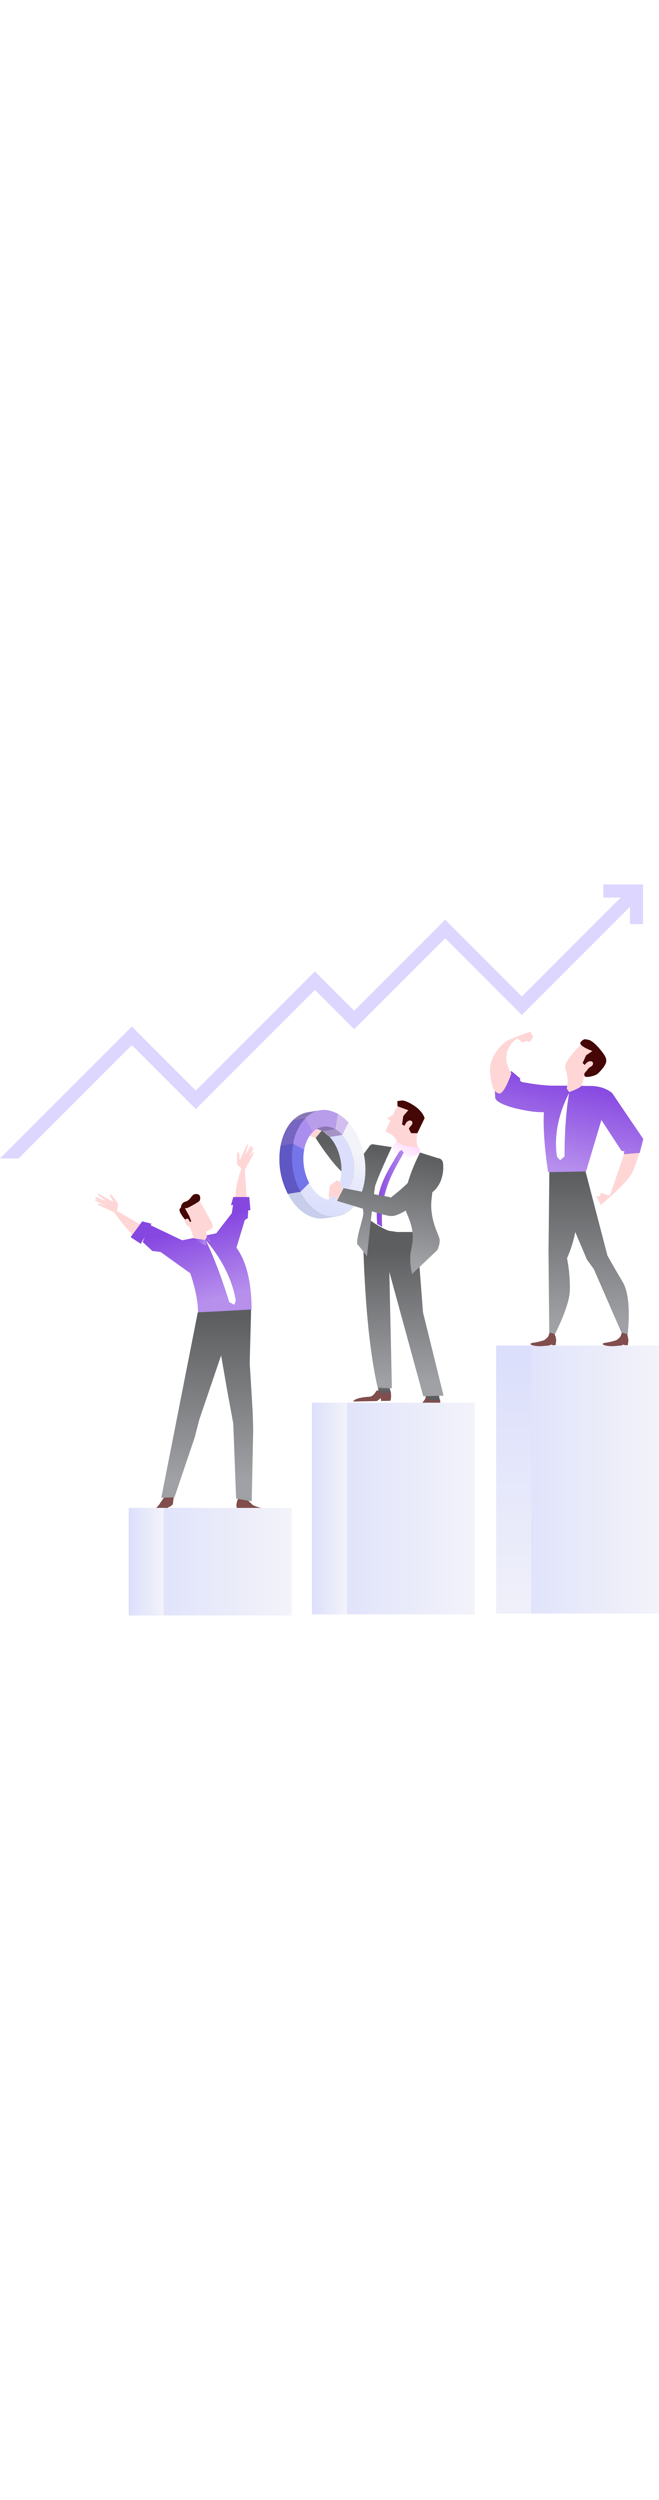 <?xml version="1.0" encoding="utf-8"?>
<!-- Generator: Adobe Illustrator 25.2.1, SVG Export Plug-In . SVG Version: 6.00 Build 0)  -->
<svg version="1.1" id="Layer_2" xmlns="http://www.w3.org/2000/svg" width="250" xmlns:xlink="http://www.w3.org/1999/xlink" x="0px" y="0px"
	 viewBox="0 0 854.95 947.76" style="enable-background:new 0 0 854.95 947.76;" xml:space="preserve">
<style type="text/css">
	.st0{filter:url(#Adobe_OpacityMaskFilter);}
	.st1{filter:url(#Adobe_OpacityMaskFilter_1_);}
	.st2{mask:url(#SVGID_1_);fill:url(#SVGID_2_);}
	.st3{fill:#DDD6FF;}
	.st4{fill:#814D4D;}
	.st5{fill:#FFD6D6;}
	.st6{fill:url(#SVGID_3_);}
	.st7{fill:url(#SVGID_4_);}
	.st8{fill:url(#SVGID_5_);}
	.st9{fill:url(#SVGID_6_);}
	.st10{fill:url(#SVGID_7_);}
	.st11{fill:#450606;}
	.st12{fill:#FFFFFF;}
	.st13{fill:url(#SVGID_8_);}
	.st14{fill:url(#SVGID_9_);}
	.st15{fill:url(#SVGID_10_);}
	.st16{fill:url(#SVGID_11_);}
	.st17{fill:url(#SVGID_12_);}
	.st18{fill:url(#SVGID_13_);}
	.st19{fill:url(#SVGID_14_);}
	.st20{fill:url(#SVGID_15_);}
	.st21{fill:url(#SVGID_16_);}
	.st22{fill:url(#SVGID_17_);}
	.st23{fill:url(#SVGID_18_);}
	.st24{fill:url(#SVGID_19_);}
	.st25{fill:url(#SVGID_20_);}
	.st26{fill:url(#SVGID_21_);}
	.st27{fill:url(#SVGID_22_);}
	.st28{fill:url(#SVGID_23_);}
	.st29{enable-background:new    ;}
	.st30{fill:#A9B0B2;}
	.st31{fill:#5C5F60;}
	.st32{clip-path:url(#SVGID_25_);enable-background:new    ;}
	.st33{fill:#717677;}
	.st34{clip-path:url(#SVGID_27_);enable-background:new    ;}
	.st35{clip-path:url(#SVGID_29_);enable-background:new    ;}
	.st36{fill:#757A7B;}
	.st37{clip-path:url(#SVGID_31_);enable-background:new    ;}
	.st38{fill:#5F6364;}
	.st39{clip-path:url(#SVGID_33_);enable-background:new    ;}
	.st40{fill:#602150;}
	.st41{fill:#DFBB60;}
	.st42{clip-path:url(#SVGID_35_);enable-background:new    ;}
	.st43{fill:#957D40;}
	.st44{fill:#DEBB5F;}
	.st45{clip-path:url(#SVGID_37_);enable-background:new    ;}
	.st46{fill:#687582;}
	.st47{clip-path:url(#SVGID_39_);enable-background:new    ;}
	.st48{fill:#7D6936;}
	.st49{clip-path:url(#SVGID_41_);}
	.st50{fill:#A593C6;}
	.st51{fill:#D2BFEF;}
	.st52{fill:#7E2B69;}
	.st53{clip-path:url(#SVGID_43_);}
	.st54{fill:#8776B2;}
	.st55{fill:#DCDFFB;}
	.st56{clip-path:url(#SVGID_45_);enable-background:new    ;}
	.st57{fill:#90793E;}
	.st58{fill:#8B753C;}
	.st59{fill:#86713A;}
	.st60{fill:url(#SVGID_46_);}
	.st61{fill:#873317;}
	.st62{clip-path:url(#SVGID_48_);enable-background:new    ;}
	.st63{fill:#9E792F;}
	.st64{clip-path:url(#SVGID_50_);enable-background:new    ;}
	.st65{fill:#8D9497;}
	.st66{clip-path:url(#SVGID_52_);enable-background:new    ;}
	.st67{fill:#853216;}
	.st68{fill:#5F57C4;}
	.st69{clip-path:url(#SVGID_54_);enable-background:new    ;}
	.st70{fill:#2D9A82;}
	.st71{clip-path:url(#SVGID_56_);enable-background:new    ;}
	.st72{fill:#2D3137;}
	.st73{clip-path:url(#SVGID_58_);enable-background:new    ;}
	.st74{fill:#92989C;}
	.st75{clip-path:url(#SVGID_60_);}
	.st76{fill:#7665C1;}
	.st77{fill:#AA8EEF;}
	.st78{fill:#B89DEA;}
	.st79{fill:#5345BA;}
	.st80{clip-path:url(#SVGID_62_);enable-background:new    ;}
	.st81{fill:#256381;}
	.st82{fill:#63657C;}
	.st83{fill:#C7CDEA;}
	.st84{clip-path:url(#SVGID_64_);enable-background:new    ;}
	.st85{clip-path:url(#SVGID_66_);enable-background:new    ;}
	.st86{clip-path:url(#SVGID_68_);enable-background:new    ;}
	.st87{clip-path:url(#SVGID_70_);enable-background:new    ;}
	.st88{fill:#25262E;}
	.st89{clip-path:url(#SVGID_72_);enable-background:new    ;}
	.st90{fill:#7575EA;}
	.st91{fill:url(#SVGID_73_);}
	.st92{fill:url(#SVGID_74_);}
	.st93{fill:url(#SVGID_75_);}
	.st94{fill:url(#SVGID_76_);}
	.st95{fill:url(#SVGID_77_);}
	.st96{fill:url(#SVGID_78_);}
	.st97{fill:url(#SVGID_79_);}
	.st98{fill:url(#SVGID_80_);}
	.st99{fill:url(#SVGID_81_);}
	.st100{fill:url(#SVGID_82_);}
	.st101{fill:url(#SVGID_83_);}
	.st102{fill:url(#SVGID_84_);}
	.st103{fill:url(#SVGID_85_);}
	.st104{fill:url(#SVGID_86_);}
	.st105{fill:url(#SVGID_87_);}
	.st106{fill:url(#SVGID_88_);}
	.st107{fill:url(#SVGID_89_);}
	.st108{fill:url(#SVGID_90_);}
	.st109{fill:url(#SVGID_91_);}
</style>
<g>
	<g>
		<defs>
			<filter id="Adobe_OpacityMaskFilter" filterUnits="userSpaceOnUse" x="0" y="5.99" width="828.28" height="349.26">
				<feFlood  style="flood-color:white;flood-opacity:1" result="back"/>
				<feBlend  in="SourceGraphic" in2="back" mode="normal"/>
			</filter>
		</defs>
		<mask maskUnits="userSpaceOnUse" x="0" y="5.99" width="828.28" height="349.26" id="SVGID_1_">
			<g class="st0">
				<defs>
					<filter id="Adobe_OpacityMaskFilter_1_" filterUnits="userSpaceOnUse" x="0" y="5.99" width="828.28" height="349.26">
						<feFlood  style="flood-color:white;flood-opacity:1" result="back"/>
						<feBlend  in="SourceGraphic" in2="back" mode="normal"/>
					</filter>
				</defs>
				<mask maskUnits="userSpaceOnUse" x="0" y="5.99" width="828.28" height="349.26" id="SVGID_1_">
				</mask>
				<linearGradient id="SVGID_2_" gradientUnits="userSpaceOnUse" x1="0" y1="180.619" x2="828.282" y2="180.619">
					<stop  offset="0" style="stop-color:#000000"/>
					<stop  offset="1" style="stop-color:#FFFFFF"/>
				</linearGradient>
				<polygon class="st2" points="816.26,5.99 677.02,145.23 577.52,45.73 459.52,163.73 408.52,112.73 254.02,267.23 171.02,184.23 
					0,355.25 24.04,355.25 171.02,208.27 254.02,291.27 408.52,136.77 459.52,187.77 577.52,69.77 677.02,169.27 828.28,18.01 				
					"/>
			</g>
		</mask>
		<polygon class="st3" points="816.26,5.99 677.02,145.23 577.52,45.73 459.52,163.73 408.52,112.73 254.02,267.23 171.02,184.23 
			0,355.25 24.04,355.25 171.02,208.27 254.02,291.27 408.52,136.77 459.52,187.77 577.52,69.77 677.02,169.27 828.28,18.01 		"/>
		<g>
			<polygon class="st3" points="834.27,51.5 817.27,51.5 817.27,17 782.77,17 782.77,0 834.27,0 			"/>
		</g>
	</g>
	<g>
		<g>
			<path class="st4" d="M225.31,784.2l0.02,10.69l-1.17,8.97l-3.36,2.68l-2.61,1.04l-0.64,1.55l-8.73,6.95
				c-2.4,1.31-5.89,2.18-10.24,1.52c-1.48-0.22,0.2-4.37,0.65-5.01c2.61-3.71,6.76-7.85,6.76-7.85l6.45-9.52l7.2-11.85L225.31,784.2
				z"/>
			<path class="st4" d="M309.45,795.21l-1.95,4.45l-0.83,4.9l0.83,7.61l4.17,0.26l3.06-0.93l2.16,1.25c0,0,11.87,1.31,16.27,1.09
				c7.29-0.38,11.21-1.47,12.52-2.99c0.73-0.85-2.79-2.11-3.92-2.18c-6.54-0.44-13.68-4-13.68-4l-5.84-5.56l-1.39-4.17
				L309.45,795.21z"/>
			<path class="st5" d="M320.53,411.66l-3.74-53.42c0,0-15.16,37.29-10.47,53.74C311.01,428.44,320.53,411.66,320.53,411.66z"/>
			<linearGradient id="SVGID_3_" gradientUnits="userSpaceOnUse" x1="298.677" y1="428.498" x2="325.807" y2="524.759">
				<stop  offset="0" style="stop-color:#8647E1"/>
				<stop  offset="1" style="stop-color:#B78FED"/>
			</linearGradient>
			<polygon class="st6" points="275.83,458.38 300.7,426.29 302.35,415.49 299.64,415.79 302.65,405.26 323.39,405.26 324.9,422.1 
				322.01,422.7 321.52,432.57 317.64,435.05 303.11,483.07 			"/>
			<linearGradient id="SVGID_4_" gradientUnits="userSpaceOnUse" x1="262.381" y1="438.728" x2="289.512" y2="534.989">
				<stop  offset="0" style="stop-color:#8647E1"/>
				<stop  offset="1" style="stop-color:#B78FED"/>
			</linearGradient>
			<path class="st7" d="M228.63,462.93l52.67-10.76c0,0,45.1,7.22,45.1,99.22c0,0.43-69.34,21.79-69.46,4.39
				C256.64,512.3,228.63,462.93,228.63,462.93z"/>
			<path class="st5" d="M186.31,443.34l-43.38-25.16c0,0,23.58,33.97,34.29,39.81C187.93,463.83,186.31,443.34,186.31,443.34z"/>
			<linearGradient id="SVGID_5_" gradientUnits="userSpaceOnUse" x1="204.792" y1="454.959" x2="231.923" y2="551.22">
				<stop  offset="0" style="stop-color:#8647E1"/>
				<stop  offset="1" style="stop-color:#B78FED"/>
			</linearGradient>
			<polygon class="st8" points="243.57,464.83 195.4,441.82 196.51,439.84 184.49,436.83 169.45,457.28 182.68,466 184.47,462.47 
				187.93,457.27 185.09,463.59 197.63,475.23 208.28,476.5 247.86,504.82 			"/>
			<g>
				<linearGradient id="SVGID_6_" gradientUnits="userSpaceOnUse" x1="251.197" y1="560.495" x2="251.197" y2="771.342">
					<stop  offset="0" style="stop-color:#5C5E60"/>
					<stop  offset="1" style="stop-color:#9FA1A4"/>
				</linearGradient>
				<polygon class="st9" points="256.59,554.74 209.24,795.19 226.31,794.65 252.55,717.12 258.53,693.92 289.76,602.19 293.15,553 
									"/>
				<linearGradient id="SVGID_7_" gradientUnits="userSpaceOnUse" x1="306.293" y1="560.495" x2="306.293" y2="771.342">
					<stop  offset="0" style="stop-color:#5C5E60"/>
					<stop  offset="1" style="stop-color:#9FA1A4"/>
				</linearGradient>
				<polygon class="st10" points="306.31,796.26 302.63,699.02 294.53,655.03 284.09,594.59 288.28,553.16 325.8,551.09 
					323.96,620.47 327.76,682.89 328.5,706.47 326.55,799.75 				"/>
			</g>
			<g>
				<path class="st5" d="M151.29,423.78c0,0,2.79-8.66,1.35-10.82c-1.44-2.16-7.25-9.72-7.25-9.72l-1.67-1.79
					c0,0-3.01,0.71,0.95,5.75c3.96,5.05,0.67,3.63,0.67,3.63L140,407.6l-6.86-3.44l-2.85-1.91c0,0-1.53-1.2-2.14-1.18
					c-1.77,0.06-1.06,1.37-1.06,1.37l10.43,8.35l-11.74-5.12c0,0-1.61-0.41-2.12,0.3c-0.47,0.66,0,0.91,0,0.91l11.9,8.88l-6.35-1.97
					c0,0-1.59-0.36-2.12,0.3c-0.58,0.72-0.76,0.91-0.76,0.91l23.43,10.92L151.29,423.78z"/>
				<path class="st5" d="M135.86,412.53l-8.47-3.13c0,0-1.82-0.91-2.93-0.8c-1.27,0.11-1.21,1.21-1.21,1.21l12.31,5.95
					L135.86,412.53z"/>
			</g>
			<g>
				<path class="st5" d="M314.99,369.67c0,0-7.4-5.29-7.53-7.88c-0.13-2.6,0.01-12.13,0.01-12.13l0.27-2.43c0,0,2.85-1.22,2.67,5.18
					c-0.17,6.41,1.63,3.31,1.63,3.31l2.37-5.77l3.46-6.86l1.14-3.23c0,0,0.51-1.88,1.02-2.22c1.46-1,1.67,0.47,1.67,0.47
					l-3.39,12.92l6.37-11.11c0,0,1.05-1.29,1.88-1.02c0.78,0.25,0.54,0.73,0.54,0.73l-4.26,14.22l3.93-5.37c0,0,1.06-1.24,1.88-1.02
					c0.89,0.24,1.15,0.28,1.15,0.28l-12.3,22.74L314.99,369.67z"/>
				<path class="st5" d="M320.67,351.43l4.94-7.57c0,0,0.92-1.81,1.87-2.39c1.09-0.66,1.69,0.25,1.69,0.25l-6.33,12.12
					L320.67,351.43z"/>
			</g>
			<g>
				<path class="st5" d="M265.05,439.66c2.82,11.77,3.73,17.84,3.51,18.67c-1.49,5.73-17.23,4.3-17.39,1.01
					c-0.16-3.29-5.62-16.72-6.87-18.56C243.05,438.96,263.38,432.68,265.05,439.66z"/>
				<path class="st5" d="M254.97,436.7c-3.91,0.71-7.58,1.85-9.44,2.82c1.86,3.31,3.77,6.55,5.23,8.61
					c4.08,5.73,10.35,5.99,14.51,6.61c0.9,0.13,1.93,0.06,3.02-0.13c-0.28-2.1-1.21-6.48-3.25-14.95
					C264.29,436.49,259.67,436.06,254.97,436.7z"/>
				<path class="st5" d="M257.65,407.91l16.01,28.37c0,0,3.79,6.73,1.77,9.14c-2.02,2.41-9.18,5.82-13.33,5.2
					c-4.15-0.62-10.43-0.88-14.51-6.61c-4.07-5.73-11.67-20.68-11.67-20.68s-0.63-5.98,9.98-8.16
					C256.51,412.99,257.65,407.91,257.65,407.91z"/>
				<path class="st11" d="M252.8,401.56c1.43-0.36,4.06-0.56,5.75,1.27c1.74,1.9,1.56,6.28-0.08,7.81
					c-1.63,1.52-13.77,8.48-15.56,8.78c-1.78,0.3-4.95,1.3-7.55-0.29c-1.69-1.03,1.09-6.87,4.26-7.61
					C247.7,409.66,247.48,402.88,252.8,401.56z"/>
				<path class="st11" d="M238.56,417.51l6.92,12.26l2.7,7.03l-1.44,0.82l-2.64,1.49c0,0-13.82-14.39-10.82-18.62
					C236.28,416.27,237.78,416.69,238.56,417.51z"/>
				<path class="st5" d="M247.26,438.92c0.6,1.06,0.22,2.41-0.84,3.01l-1.12,0.64c-1.06,0.6-2.41,0.22-3.01-0.84l-2.53-4.49
					c-0.6-1.06-0.22-2.41,0.84-3.01l1.12-0.63c1.06-0.6,2.41-0.22,3.01,0.84L247.26,438.92z"/>
			</g>
			<path class="st12" d="M266.81,461.13c0,0,30.89,32.56,38.82,76.79c0.62,3.49-2.01,6.94-2.01,6.94l-6.15-3.35
				C297.47,541.52,282.81,493.24,266.81,461.13z"/>
			<linearGradient id="SVGID_8_" gradientUnits="userSpaceOnUse" x1="250.634" y1="463.597" x2="267.612" y2="463.597">
				<stop  offset="0" style="stop-color:#8647E1"/>
				<stop  offset="1" style="stop-color:#B78FED"/>
			</linearGradient>
			<polygon class="st13" points="266.39,460.9 267.61,468.41 250.63,460.81 251.06,458.78 			"/>
			<linearGradient id="SVGID_9_" gradientUnits="userSpaceOnUse" x1="266.514" y1="459.903" x2="273.459" y2="459.903">
				<stop  offset="0" style="stop-color:#8647E1"/>
				<stop  offset="1" style="stop-color:#B78FED"/>
			</linearGradient>
			<polygon class="st14" points="268.67,456.08 273.46,463.73 266.51,460.72 			"/>
		</g>
		<g>
			<linearGradient id="SVGID_10_" gradientUnits="userSpaceOnUse" x1="496.981" y1="656.772" x2="497.503" y2="639.816">
				<stop  offset="0" style="stop-color:#5C5E60"/>
				<stop  offset="1" style="stop-color:#9FA1A4"/>
			</linearGradient>
			<polygon class="st15" points="507.09,658.58 499.03,662.21 491.65,659.9 487.43,637 501.6,636.67 			"/>
			<linearGradient id="SVGID_11_" gradientUnits="userSpaceOnUse" x1="560.739" y1="658.734" x2="561.261" y2="641.778">
				<stop  offset="0" style="stop-color:#5C5E60"/>
				<stop  offset="1" style="stop-color:#9FA1A4"/>
			</linearGradient>
			<polygon class="st16" points="567.91,652.84 570.51,668.61 552.61,670.73 550.95,649.31 			"/>
			<path class="st4" d="M506.42,669.46l-12.16,0.24l-0.07-3.7l-5.21,3.8l-30.66,0.61c0,0,0.43-5.02,21.03-6.23
				c5.29-0.31,8.84-7.58,8.84-7.58s2.6-2.43,6.67,3.04c1.06,1.42,12.13-1.57,12.13-1.57S508.19,665.46,506.42,669.46z"/>
			<path class="st4" d="M570.4,678.77l-12.16,0.54l-0.13-3.75l-5.16,3.98l-30.67,1.38c0,0,0.34-5.12,20.94-6.84
				c5.28-0.45,8.72-7.91,8.72-7.91s2.55-2.53,6.72,2.92c1.09,1.42,12.12-1.88,12.12-1.88S572.11,674.66,570.4,678.77z"/>
			<path class="st12" d="M561.05,355.07c0,0-16.75-6.62-36.36-11.13c-18.35-4.22-37.5-6.03-40.89-4.78
				c-7.02,2.58-6.8,38.58-3.81,68.72c1.9,19.07,0.52,34.76,0.52,34.76s56.12,30.45,60.37,30.08c4.25-0.36,15.26-11.59,14.27-20.78
				c-0.99-9.2,5.35-64.51,12.67-72.78C575.14,370.9,571.76,357.1,561.05,355.07z"/>
			<linearGradient id="SVGID_12_" gradientUnits="userSpaceOnUse" x1="489.632" y1="473.886" x2="489.632" y2="644.271">
				<stop  offset="0" style="stop-color:#5C5E60"/>
				<stop  offset="1" style="stop-color:#9FA1A4"/>
			</linearGradient>
			<path class="st17" d="M489.98,652.48l18.45,0.65l-4.47-202.75l-33.1-10.18C470.84,440.2,470.97,570.21,489.98,652.48z"/>
			<linearGradient id="SVGID_13_" gradientUnits="userSpaceOnUse" x1="532.701" y1="473.886" x2="532.701" y2="644.271">
				<stop  offset="0" style="stop-color:#5C5E60"/>
				<stop  offset="1" style="stop-color:#9FA1A4"/>
			</linearGradient>
			<polygon class="st18" points="540.76,450.55 548.8,554.88 575.46,662.84 549.1,663.49 489.94,446.91 515.46,450.62 			"/>
			<linearGradient id="SVGID_14_" gradientUnits="userSpaceOnUse" x1="496.674" y1="473.886" x2="496.674" y2="644.271">
				<stop  offset="0" style="stop-color:#5C5E60"/>
				<stop  offset="1" style="stop-color:#9FA1A4"/>
			</linearGradient>
			<path class="st19" d="M520.55,454.27c0,0-7.09-2.39-9.51-2.96c-15.42-3.68-34.73-18.77-34.73-18.77s-1.6,13.35-3.52,34.3
				l41.26,30.73L520.55,454.27z"/>
			<g>
				<path class="st5" d="M543.54,316.1c0,0-6.35,12.79-0.79,26.28c5.56,13.49-32.26,0.81-32.26,0.81s12.79-10.98-6.14-21.04
					C494.25,316.79,540.88,310.5,543.54,316.1z"/>
				<linearGradient id="SVGID_15_" gradientUnits="userSpaceOnUse" x1="488.766" y1="392.24" x2="526.461" y2="392.24">
					<stop  offset="0" style="stop-color:#8647E1"/>
					<stop  offset="1" style="stop-color:#B78FED"/>
				</linearGradient>
				<path class="st20" d="M495.8,443.97c-2.31-0.9-4.08-2.88-6.45-3.72c-4.05-47.75,13.71-67.57,31.86-99.73
					c1.75,0.84,3.5,1.68,5.25,2.52C511.32,371.02,492.73,395.8,495.8,443.97z"/>
				<path class="st5" d="M542.27,303.72c-0.3-9.75-15.09-25.1-20.07-22c-2.14,1.33-3.94,2.88-5.17,4.55
					c-1.39,2.05-2.76,4.06-4.12,6.05c-0.33,0.44-0.58,0.92-0.8,1.43c-0.02,0.04-0.05,0.06-0.07,0.1l-11.56,25
					c-0.36,0.77-0.02,1.68,0.75,2.04l16.42,7.59c0.71,0.33,13.43-3.29,15.73-4.47c2.72-1.17,5.26-1.62,6.91-2.88
					C542.4,319.51,542.54,312.46,542.27,303.72z"/>
				<polygon class="st5" points="522.1,290.36 523.29,303.37 524.47,316.39 512.6,310.91 502.4,303.2 511.42,297.89 				"/>
				<path class="st11" d="M541.44,322.53l9.45-19.53c0,0-2.24-8.57-13.09-15.82c-10.85-7.24-15.76-7.11-15.76-7.11l-6.48,0.76
					l0.15,6.79l13.97,5.09l-6.47,7.62l-1.61,10.88l3.17,1.67l0.03,0.3c0,0,1.69-5.89,5.97-6.99c4.27-1.11,5.59,3.44,2.7,6.38
					c-2.9,2.94-3,4.26-3,4.26l2.87,5.64L541.44,322.53z"/>
				<linearGradient id="SVGID_16_" gradientUnits="userSpaceOnUse" x1="520.583" y1="331.647" x2="509.43" y2="351.799">
					<stop  offset="0" style="stop-color:#FFDCFF"/>
					<stop  offset="1" style="stop-color:#FFFFFF"/>
				</linearGradient>
				<polygon class="st21" points="523.76,338.41 521.1,344.17 512.53,350.11 508.21,340.54 514.38,333.49 				"/>
				<linearGradient id="SVGID_17_" gradientUnits="userSpaceOnUse" x1="536.526" y1="340.47" x2="525.374" y2="360.622">
					<stop  offset="0" style="stop-color:#FFDCFF"/>
					<stop  offset="1" style="stop-color:#FFFFFF"/>
				</linearGradient>
				<polygon class="st22" points="544.44,341.56 545.39,349.58 528.51,354.59 521.1,344.17 523.76,338.41 				"/>
				<linearGradient id="SVGID_18_" gradientUnits="userSpaceOnUse" x1="560.18" y1="355.455" x2="539.049" y2="490.455">
					<stop  offset="0" style="stop-color:#5C5E60"/>
					<stop  offset="1" style="stop-color:#9FA1A4"/>
				</linearGradient>
				<path class="st23" d="M570.53,355.66l-25.54-8.08c0,0-28.58,52.99-17.41,78.42c11.17,25.43,8.05,35.3,5.48,49.58
					c-2.57,14.28,1.55,29.59,1.55,29.59l32.56-30.92c0,0,5.26-9.35,2.36-17.14c-2.9-7.78-12.1-25.95-9.71-48.54
					C562.22,385.99,566.98,359.82,570.53,355.66z"/>
				<linearGradient id="SVGID_19_" gradientUnits="userSpaceOnUse" x1="490.904" y1="344.612" x2="469.773" y2="479.612">
					<stop  offset="0" style="stop-color:#5C5E60"/>
					<stop  offset="1" style="stop-color:#9FA1A4"/>
				</linearGradient>
				<path class="st24" d="M475.96,483.07c0,0,8.77-83.96,11.44-96.23c2.48-11.41,20.82-46.29,20.82-46.29l-25.56-3.86
					c0,0-16.38,40.39-14.39,51.21c0.6,3.26,1.57,27.78,3.1,37.66c0.84,5.42-11.28,37.36-7.34,41.57
					C468.5,471.92,477.51,483.58,475.96,483.07z"/>
				<linearGradient id="SVGID_20_" gradientUnits="userSpaceOnUse" x1="495.705" y1="345.364" x2="474.575" y2="480.364">
					<stop  offset="0" style="stop-color:#5C5E60"/>
					<stop  offset="1" style="stop-color:#9FA1A4"/>
				</linearGradient>
				<path class="st25" d="M483.99,399.24c0,0,2.55-9.3,8.51-23.44c5.95-14.14,15.71-35.26,15.71-35.26l-16.14-1.64l-8.28,15.4
					l5.58,4.32l-8.94,9.26C480.43,367.89,481.19,385.13,483.99,399.24z"/>
				<linearGradient id="SVGID_21_" gradientUnits="userSpaceOnUse" x1="547.546" y1="353.478" x2="526.416" y2="488.478">
					<stop  offset="0" style="stop-color:#5C5E60"/>
					<stop  offset="1" style="stop-color:#9FA1A4"/>
				</linearGradient>
				<path class="st26" d="M560.74,353.02l-8.05,20.77l-10.91,7.54l4.03,11.16c0,0-9.78,10.97-11.61,49.65
					c-0.02,0.49-15.9-32.71-0.18-68.59c5.97-13.63,10.96-25.97,10.96-25.97L560.74,353.02z"/>
			</g>
			<g>
				<path class="st5" d="M417.95,319.82l-5.83-12.37l-7.7-3.2l-4.94,8.74l-2.32,6.9l2.28,4.89c0,0,9.56,5.26,15.28,3.3
					C420.44,326.12,417.95,319.82,417.95,319.82z"/>
				<linearGradient id="SVGID_22_" gradientUnits="userSpaceOnUse" x1="481.095" y1="343.077" x2="459.964" y2="478.077">
					<stop  offset="0" style="stop-color:#5C5E60"/>
					<stop  offset="1" style="stop-color:#9FA1A4"/>
				</linearGradient>
				<path class="st27" d="M498.1,345.93c0,0-19.2,36.93-31.94,35.44c-12.43-1.45-6.48-9.08-3.8-16.28
					c2.68-7.2,15.9-24.21,17.59-26.66C482.05,335.38,487.29,338.09,498.1,345.93z"/>
				<linearGradient id="SVGID_23_" gradientUnits="userSpaceOnUse" x1="442.014" y1="336.96" x2="420.884" y2="471.96">
					<stop  offset="0" style="stop-color:#5C5E60"/>
					<stop  offset="1" style="stop-color:#9FA1A4"/>
				</linearGradient>
				<path class="st28" d="M467.71,365.68c0,0,5.05,10.28-0.63,16.08c-5.67,5.8-19.95-3.15-33.91-20.14
					c-13.96-16.99-23.67-32.93-23.67-32.93l8.12-9.72C417.63,318.97,467.38,359.34,467.71,365.68z"/>
			</g>
			<g>
				<g class="st29">
					<g>
						<path class="st30" d="M457.38,380.38c-0.05,0.62-0.1,1.25-0.16,1.87C457.27,381.63,457.33,381.01,457.38,380.38z"/>
					</g>
					<g>
						<path class="st31" d="M440.96,317.73c-0.2-0.29-0.41-0.57-0.62-0.85C440.55,317.15,440.76,317.44,440.96,317.73z"/>
					</g>
					<g class="st29">
						<defs>
							<path id="SVGID_24_" class="st29" d="M457.38,380.38c-0.05,0.62-0.1,1.25-0.16,1.87l16.35-2.62
								c0.06-0.62,0.11-1.24,0.16-1.87C468.82,378.55,462.28,379.59,457.38,380.38z"/>
						</defs>
						<clipPath id="SVGID_25_">
							<use xlink:href="#SVGID_24_"  style="overflow:visible;"/>
						</clipPath>
						<g class="st32">
							<path class="st33" d="M473.73,377.76l-16.35,2.62c-0.05,0.62-0.1,1.25-0.16,1.87l16.35-2.62
								C473.63,379.01,473.68,378.38,473.73,377.76"/>
						</g>
					</g>
					<g class="st29">
						<defs>
							<path id="SVGID_26_" class="st29" d="M472.49,387.16l-16.35,2.63c-0.17,0.85-0.34,1.71-0.52,2.56l16.35-2.62
								C472.15,388.88,472.32,388.02,472.49,387.16z"/>
						</defs>
						<clipPath id="SVGID_27_">
							<use xlink:href="#SVGID_26_"  style="overflow:visible;"/>
						</clipPath>
						<g class="st34">
							<path class="st33" d="M472.49,387.16l-16.35,2.63c-0.17,0.85-0.34,1.71-0.52,2.56l16.35-2.62
								C472.15,388.88,472.32,388.02,472.49,387.16"/>
						</g>
					</g>
					<g>
						<path class="st31" d="M472.49,387.16c-0.17,0.87-0.35,1.72-0.53,2.56C472.15,388.88,472.32,388.02,472.49,387.16z"/>
					</g>
					<g class="st29">
						<defs>
							<path id="SVGID_28_" class="st29" d="M470.72,394.64l-16.35,2.62c-0.02,0.06-0.03,0.11-0.05,0.16l16.35-2.62
								C470.69,394.75,470.7,394.69,470.72,394.64z"/>
						</defs>
						<clipPath id="SVGID_29_">
							<use xlink:href="#SVGID_28_"  style="overflow:visible;"/>
						</clipPath>
						<g class="st35">
							<path class="st36" d="M470.72,394.64l-16.35,2.62c-0.02,0.06-0.03,0.11-0.05,0.16l16.35-2.62
								C470.69,394.75,470.7,394.69,470.72,394.64"/>
						</g>
					</g>
					<g class="st29">
						<defs>
							<path id="SVGID_30_" class="st29" d="M440.35,316.88c0.21,0.28,0.41,0.56,0.62,0.85l16.35-2.62
								c-0.2-0.29-0.41-0.57-0.62-0.85C451.79,315.04,445.25,316.09,440.35,316.88z"/>
						</defs>
						<clipPath id="SVGID_31_">
							<use xlink:href="#SVGID_30_"  style="overflow:visible;"/>
						</clipPath>
						<g class="st37">
							<path class="st38" d="M456.7,314.25l-16.35,2.62c0.21,0.28,0.41,0.56,0.62,0.85l16.35-2.62
								C457.11,314.82,456.9,314.53,456.7,314.25"/>
						</g>
					</g>
					<g class="st29">
						<defs>
							<path id="SVGID_32_" class="st29" d="M435.64,311.09c0.37,0.4,0.73,0.81,1.08,1.23l16.35-2.62
								c-0.35-0.41-0.72-0.82-1.08-1.22C447.08,309.26,440.54,310.31,435.64,311.09z"/>
						</defs>
						<clipPath id="SVGID_33_">
							<use xlink:href="#SVGID_32_"  style="overflow:visible;"/>
						</clipPath>
						<g class="st39">
							<path class="st40" d="M451.99,308.47l-16.35,2.62c0.37,0.4,0.73,0.81,1.08,1.23l16.35-2.62
								C452.72,309.28,452.36,308.87,451.99,308.47"/>
						</g>
					</g>
					<g>
						<path class="st41" d="M421.98,300.08c-0.83-0.46-1.66-0.88-2.49-1.27C420.32,299.21,421.15,299.62,421.98,300.08z"/>
					</g>
					<g class="st29">
						<defs>
							<path id="SVGID_34_" class="st29" d="M446.05,415.51c-0.18,0.27-0.36,0.54-0.54,0.81l16.35-2.62
								c0.18-0.27,0.36-0.54,0.55-0.81C457.5,413.67,450.96,414.72,446.05,415.51z"/>
						</defs>
						<clipPath id="SVGID_35_">
							<use xlink:href="#SVGID_34_"  style="overflow:visible;"/>
						</clipPath>
						<g class="st42">
							<path class="st43" d="M462.41,412.89l-16.36,2.62c-0.18,0.27-0.36,0.54-0.54,0.81l16.35-2.62
								C462.05,413.43,462.23,413.16,462.41,412.89"/>
						</g>
					</g>
					<g>
						<path class="st44" d="M462.41,412.89c-0.18,0.27-0.36,0.54-0.55,0.81C462.05,413.43,462.23,413.16,462.41,412.89z"/>
					</g>
					<g class="st29">
						<defs>
							<path id="SVGID_36_" class="st29" d="M461.25,414.55c-4.91,0.79-11.45,1.84-16.35,2.62c1.3-0.2,2.61-0.4,3.91-0.6
								c4.11-0.63,8.22-1.26,12.34-1.88C461.18,414.64,461.22,414.6,461.25,414.55z"/>
						</defs>
						<clipPath id="SVGID_37_">
							<use xlink:href="#SVGID_36_"  style="overflow:visible;"/>
						</clipPath>
						<g class="st45">
							<path class="st43" d="M461.25,414.55l-16.35,2.62c-2.28,3.1-4.8,5.78-7.52,8.02l16.35-2.62
								C456.46,420.33,458.97,417.65,461.25,414.55"/>
						</g>
					</g>
					<g>
						<polygon class="st46" points="451.99,308.47 435.64,311.09 427.76,327.47 444.11,324.85 						"/>
					</g>
					<g class="st29">
						<defs>
							<path id="SVGID_38_" class="st29" d="M435.84,296.19l-16.35,2.62c0.83,0.39,1.67,0.81,2.49,1.27l16.35-2.62
								C437.51,297,436.67,296.58,435.84,296.19z"/>
						</defs>
						<clipPath id="SVGID_39_">
							<use xlink:href="#SVGID_38_"  style="overflow:visible;"/>
						</clipPath>
						<g class="st47">
							<path class="st48" d="M435.84,296.19l-16.35,2.62c0.83,0.39,1.67,0.81,2.49,1.27l16.35-2.62
								C437.51,297,436.67,296.58,435.84,296.19"/>
						</g>
					</g>
					<g class="st29">
						<defs>
							<path id="SVGID_40_" class="st29" d="M434.69,317.24l-16.35,2.62c3.43,1.89,6.59,4.49,9.43,7.61l16.35-2.62
								C441.28,321.73,438.12,319.13,434.69,317.24z"/>
						</defs>
						<clipPath id="SVGID_41_">
							<use xlink:href="#SVGID_40_"  style="overflow:visible;"/>
						</clipPath>
						<g class="st49">
							<path class="st50" d="M434.69,317.24l-16.35,2.62c3.43,1.89,6.59,4.49,9.43,7.61l16.35-2.62
								C441.28,321.73,438.12,319.13,434.69,317.24"/>
						</g>
					</g>
					<g>
						<path class="st51" d="M453.07,309.7c-0.36-0.42-0.72-0.83-1.08-1.23c-4.43-4.86-8.56-8.19-13.64-11l-3.66,19.78
							c3.44,1.89,6.59,4.5,9.43,7.61l7.88-16.38C452.36,308.87,452.72,309.28,453.07,309.7z"/>
					</g>
					<g>
						<polygon class="st52" points="438.35,297.46 422,300.09 418.33,319.86 434.69,317.24 						"/>
					</g>
					<g class="st29">
						<defs>
							<path id="SVGID_42_" class="st29" d="M418.95,314.14l-16.35,2.63c5.02-0.81,10.39,0.13,15.73,3.09l16.35-2.62
								C429.33,314.28,423.96,313.34,418.95,314.14z"/>
						</defs>
						<clipPath id="SVGID_43_">
							<use xlink:href="#SVGID_42_"  style="overflow:visible;"/>
						</clipPath>
						<g class="st53">
							<path class="st54" d="M418.95,314.14l-16.35,2.63c5.02-0.81,10.39,0.13,15.73,3.09l16.35-2.62
								C429.33,314.28,423.96,313.34,418.95,314.14"/>
						</g>
					</g>
					<path class="st55" d="M442.98,368.26c0-0.04,0-0.07,0-0.11c-0.03-0.98-0.09-1.96-0.15-2.94c-0.02-0.23-0.03-0.46-0.06-0.7
						c-0.04-0.52-0.1-1.04-0.16-1.56c-0.08-0.78-0.17-1.56-0.28-2.33c-0.06-0.47-0.13-0.92-0.2-1.38c-0.12-0.76-0.26-1.52-0.4-2.28
						c-0.08-0.44-0.16-0.87-0.26-1.31c-0.19-0.9-0.4-1.79-0.63-2.68c-0.07-0.3-0.14-0.6-0.22-0.9c-0.31-1.18-0.66-2.34-1.03-3.49
						c-0.29-0.89-0.59-1.76-0.91-2.63c-0.08-0.22-0.17-0.45-0.26-0.67c-0.27-0.71-0.55-1.41-0.84-2.1
						c-0.09-0.22-0.18-0.43-0.27-0.65c-0.38-0.87-0.77-1.72-1.17-2.55c-0.05-0.1-0.1-0.21-0.16-0.31c-0.37-0.75-0.76-1.49-1.16-2.22
						c-0.08-0.16-0.17-0.32-0.26-0.47c-0.44-0.78-0.89-1.54-1.36-2.29c-0.09-0.15-0.19-0.3-0.29-0.45
						c-0.43-0.68-0.88-1.34-1.33-1.99c-0.07-0.1-0.14-0.21-0.21-0.31c-0.51-0.71-1.03-1.39-1.56-2.07c-0.12-0.15-0.24-0.3-0.37-0.45
						c-0.55-0.67-1.1-1.33-1.68-1.97l16.35-2.62c0.58,0.63,1.13,1.29,1.68,1.96c0.12,0.15,0.25,0.3,0.37,0.46
						c0.53,0.67,1.05,1.35,1.56,2.06c0.07,0.1,0.15,0.21,0.22,0.32c0.45,0.64,0.89,1.3,1.32,1.98c0.1,0.15,0.2,0.3,0.29,0.45
						c0.47,0.75,0.92,1.51,1.35,2.29c0.09,0.16,0.18,0.32,0.27,0.49c0.39,0.72,0.77,1.44,1.14,2.18c0.06,0.11,0.12,0.23,0.17,0.35
						c0.03,0.05,0.05,0.1,0.08,0.15c0.38,0.78,0.74,1.58,1.09,2.38c0.1,0.22,0.19,0.44,0.28,0.67c0.29,0.68,0.57,1.38,0.84,2.08
						c0.08,0.23,0.17,0.45,0.26,0.68c0.31,0.83,0.61,1.66,0.88,2.51c0.01,0.04,0.03,0.09,0.04,0.13c0.37,1.15,0.71,2.31,1.03,3.48
						c0.08,0.3,0.15,0.61,0.22,0.91c0.22,0.88,0.43,1.77,0.62,2.66c0.03,0.16,0.08,0.31,0.11,0.46c0.06,0.28,0.1,0.57,0.15,0.85
						c0.14,0.75,0.28,1.51,0.4,2.28c0.08,0.46,0.14,0.92,0.21,1.39c0.11,0.77,0.2,1.54,0.28,2.31c0.03,0.3,0.08,0.59,0.11,0.89
						c0.02,0.23,0.03,0.46,0.05,0.68c0.02,0.23,0.04,0.46,0.05,0.68c0.07,0.98,0.13,1.97,0.16,2.96c0,0.02,0,0.04,0,0.05
						c0.03,0.98,0.03,1.95,0.01,2.93c0,0.22,0,0.44-0.01,0.65c-0.01,0.21,0,0.42-0.01,0.63c-0.03,0.8-0.07,1.6-0.13,2.39
						c-0.17,2.34-0.46,4.67-0.88,6.96c-0.2,1.08-0.43,2.13-0.68,3.16c0,0.02-0.01,0.03-0.01,0.05c-0.22,0.88-0.46,1.74-0.71,2.58
						c-0.06,0.2-0.12,0.39-0.18,0.59c-0.26,0.85-0.54,1.69-0.84,2.51c-0.02,0.05-0.04,0.09-0.06,0.14c-0.29,0.77-0.6,1.52-0.92,2.26
						c-0.07,0.17-0.15,0.34-0.22,0.51c-0.34,0.75-0.69,1.49-1.06,2.2c-0.05,0.1-0.11,0.2-0.16,0.31c-0.34,0.64-0.69,1.25-1.05,1.85
						c-0.08,0.14-0.17,0.28-0.25,0.42c-0.06,0.1-0.11,0.2-0.17,0.29c-0.17,0.27-0.36,0.52-0.54,0.79c-0.26,0.39-0.52,0.8-0.8,1.18
						c-0.24,0.33-0.48,0.63-0.73,0.95c-0.28,0.36-0.56,0.72-0.85,1.07c-0.25,0.3-0.52,0.58-0.78,0.87c-0.3,0.33-0.6,0.65-0.9,0.96
						c-0.27,0.27-0.55,0.53-0.83,0.79c-0.31,0.29-0.62,0.58-0.94,0.85c-0.1,0.09-0.2,0.19-0.3,0.27c-0.36,0.3-0.74,0.59-1.11,0.86
						c-0.04,0.03-0.07,0.06-0.11,0.08c-0.55,0.4-1.11,0.77-1.68,1.12c-0.14,0.09-0.29,0.17-0.44,0.26c-0.5,0.29-1,0.57-1.51,0.82
						c-0.09,0.05-0.17,0.09-0.27,0.14c-0.04,0.02-0.08,0.04-0.11,0.05c-0.54,0.26-1.1,0.48-1.66,0.7c-0.13,0.05-0.26,0.1-0.39,0.14
						c-0.6,0.22-1.2,0.41-1.81,0.58c-0.08,0.02-0.16,0.04-0.24,0.06c-0.32,0.09-0.65,0.16-0.97,0.23c-0.33,0.07-0.66,0.13-0.99,0.18
						l-16.35,2.62c0.67-0.11,1.33-0.25,1.99-0.42c0.07-0.02,0.13-0.03,0.2-0.05c0.62-0.16,1.23-0.36,1.83-0.58
						c0.13-0.05,0.26-0.1,0.39-0.14c0.59-0.23,1.18-0.48,1.76-0.75c0.1-0.05,0.2-0.1,0.29-0.15c0.5-0.25,0.99-0.52,1.48-0.8
						c0.15-0.09,0.3-0.18,0.46-0.27c0.56-0.35,1.12-0.71,1.67-1.12c0.04-0.03,0.08-0.06,0.12-0.09c0.48-0.35,0.94-0.73,1.39-1.11
						c0.32-0.28,0.64-0.57,0.95-0.86c0.27-0.26,0.55-0.51,0.82-0.78c0.31-0.31,0.61-0.64,0.91-0.97c0.26-0.28,0.52-0.56,0.77-0.86
						c0.29-0.35,0.58-0.71,0.86-1.07c0.24-0.31,0.49-0.62,0.72-0.94c0.27-0.38,0.54-0.78,0.8-1.17c0.24-0.37,0.49-0.72,0.72-1.1
						c0.08-0.13,0.16-0.27,0.24-0.41c0.37-0.61,0.72-1.23,1.06-1.87c0.05-0.1,0.11-0.2,0.16-0.3c0.37-0.71,0.72-1.45,1.06-2.21
						c0.08-0.17,0.15-0.34,0.22-0.51c0.32-0.73,0.63-1.49,0.92-2.26c0.02-0.05,0.03-0.09,0.05-0.14c0.3-0.81,0.58-1.66,0.84-2.51
						c0.06-0.19,0.12-0.38,0.18-0.58c0.26-0.86,0.5-1.74,0.72-2.64c0.25-1.03,0.48-2.08,0.68-3.16c0.43-2.3,0.72-4.63,0.88-6.96
						c0.07-1,0.11-2,0.14-3.01c0.01-0.23,0.01-0.46,0.01-0.7C443.01,370.17,443.01,369.21,442.98,368.26z"/>
					<g class="st29">
						<defs>
							<path id="SVGID_44_" class="st29" d="M444.9,417.17c-6.4,8.69-14.7,14.13-23.82,15.6l16.35-2.62
								c9.07-1.45,17.34-6.85,23.72-15.45c-2,0.3-4,0.61-6,0.91c-0.64,0.1-1.49,0.23-2.13,0.32c-0.32,0.05-0.75,0.12-1.07,0.17
								c-1.39,0.21-2.78,0.42-4.16,0.63c-0.3,0.05-0.7,0.11-1,0.16C446.23,416.97,445.39,416.87,444.9,417.17z"/>
						</defs>
						<clipPath id="SVGID_45_">
							<use xlink:href="#SVGID_44_"  style="overflow:visible;"/>
						</clipPath>
						<g class="st56">
							<path class="st43" d="M461.25,414.55l-16.35,2.62c-2.28,3.1-4.8,5.78-7.52,8.02l16.35-2.62
								C456.46,420.33,458.97,417.65,461.25,414.55"/>
							<path class="st57" d="M453.74,422.57l-16.35,2.62c-2.39,1.97-4.92,3.59-7.57,4.85l16.35-2.62
								C448.82,426.16,451.35,424.54,453.74,422.57"/>
							<path class="st58" d="M446.17,427.42l-16.35,2.62c-2.35,1.12-4.8,1.94-7.31,2.47l16.35-2.63
								C441.37,429.36,443.81,428.53,446.17,427.42"/>
							<path class="st59" d="M438.86,429.89l-16.35,2.63c-0.47,0.09-0.95,0.18-1.42,0.26l16.35-2.62
								C437.91,430.07,438.38,429.98,438.86,429.89"/>
						</g>
					</g>
					<g>
						<linearGradient id="SVGID_46_" gradientUnits="userSpaceOnUse" x1="421.477" y1="421.313" x2="449.651" y2="342.53">
							<stop  offset="0" style="stop-color:#DCDFFB"/>
							<stop  offset="1" style="stop-color:#F3F3FA"/>
						</linearGradient>
						<path class="st60" d="M473.83,376.48c1.57-22.12-4.49-44.66-16.51-61.38c-0.21-0.29-0.41-0.57-0.62-0.85
							c-0.36-0.5-0.73-1-1.11-1.49c-0.27-0.35-0.54-0.68-0.82-1.01c-0.55-0.7-1.12-1.38-1.69-2.05c-0.35-0.41-0.72-0.82-1.08-1.22
							l-7.88,16.38c10.34,11.34,16.34,29.65,15.08,47.35c-0.17,2.34-0.46,4.67-0.88,6.96c-4.54,24.49-22.48,36.45-40.07,26.72
							c-7-3.87-12.86-10.61-17.12-18.84l-11.34,11.4c6.18,11.9,14.68,21.62,24.79,27.21c1.12,0.61,2.24,1.15,3.37,1.65
							c0.29,0.13,0.57,0.26,0.86,0.38c0.85,0.36,1.71,0.68,2.56,0.97c0.46,0.15,0.92,0.3,1.38,0.44c0.45,0.14,0.9,0.26,1.35,0.38
							c14.2,3.61,27.75-2.15,37.16-14.94c0.24-0.33,0.42-0.59,0.61-0.85c0.18-0.27,0.36-0.54,0.55-0.81
							c3.06-4.51,5.63-9.81,7.57-15.81c0.26-0.83,0.48-1.56,0.69-2.28c0.13-0.47,0.22-0.76,0.31-1.06c0.12-0.44,0.22-0.9,0.34-1.34
							c0.16-0.64,0.33-1.28,0.48-1.95c0.05-0.24,0.1-0.49,0.16-0.74c0.18-0.84,0.36-1.69,0.53-2.56c0.35-1.9,0.58-3.46,0.79-5.02
							c0.03-0.21,0.06-0.44,0.09-0.66c0.08-0.61,0.14-1.23,0.2-1.85c0.06-0.62,0.11-1.25,0.16-1.87
							C473.76,377.33,473.79,376.91,473.83,376.48z"/>
					</g>
					<g>
						<polygon class="st61" points="396.19,303.3 379.84,305.92 389.19,323.94 405.55,321.31 						"/>
					</g>
					<g class="st29">
						<defs>
							<path id="SVGID_47_" class="st29" d="M382.13,303.77c-0.79,0.68-1.56,1.39-2.31,2.14c5.45-0.87,10.9-1.75,16.35-2.62
								c0.75-0.75,1.52-1.47,2.31-2.14C393.58,301.93,386.64,301.67,382.13,303.77z"/>
						</defs>
						<clipPath id="SVGID_48_">
							<use xlink:href="#SVGID_47_"  style="overflow:visible;"/>
						</clipPath>
						<g class="st62">
							<path class="st63" d="M398.49,301.14l-16.35,2.62c-3.29,2.84-6.28,6.34-8.88,10.44l16.35-2.62
								C392.21,307.48,395.2,303.98,398.49,301.14"/>
						</g>
					</g>
					<g class="st29">
						<defs>
							<path id="SVGID_49_" class="st29" d="M382.13,303.77c-0.79,0.68-1.56,1.39-2.31,2.14c5.45-0.87,10.9-1.75,16.35-2.62
								c0.75-0.75,1.52-1.47,2.31-2.14C393.58,301.93,386.64,301.67,382.13,303.77z"/>
						</defs>
						<clipPath id="SVGID_50_">
							<use xlink:href="#SVGID_49_"  style="overflow:visible;"/>
						</clipPath>
						<g class="st64">
							<path class="st65" d="M398.49,301.14l-16.35,2.62c-3.29,2.84-6.28,6.34-8.88,10.44l16.35-2.62
								C392.21,307.48,395.2,303.98,398.49,301.14"/>
						</g>
					</g>
					<g class="st29">
						<defs>
							<path id="SVGID_51_" class="st29" d="M415.46,292.74l-16.35,2.62c-5.99,0.96-11.71,3.77-16.97,8.41
								c-0.77,0.67-1.55,1.39-2.29,2.15l16.35-2.62c0.75-0.76,1.52-1.48,2.29-2.15C403.76,296.5,409.47,293.7,415.46,292.74z"/>
						</defs>
						<clipPath id="SVGID_52_">
							<use xlink:href="#SVGID_51_"  style="overflow:visible;"/>
						</clipPath>
						<g class="st66">
							<path class="st67" d="M415.46,292.74l-16.35,2.62c-0.45,0.07-0.89,0.15-1.34,0.25l16.35-2.62
								C414.57,292.89,415.01,292.81,415.46,292.74"/>
							<path class="st54" d="M414.12,292.99l-16.35,2.62c-2.36,0.49-4.68,1.28-6.94,2.35l16.35-2.62
								C409.44,294.26,411.76,293.48,414.12,292.99"/>
							<path class="st54" d="M407.18,295.33l-16.35,2.62c-2.64,1.25-5.21,2.9-7.68,4.95l16.35-2.62
								C401.97,298.23,404.54,296.58,407.18,295.33"/>
							<path class="st54" d="M399.5,300.28l-16.35,2.62c-0.34,0.28-0.68,0.57-1.01,0.87c-0.77,0.67-1.55,1.39-2.29,2.15l16.35-2.62
								c0.75-0.76,1.52-1.48,2.29-2.15C398.82,300.85,399.16,300.56,399.5,300.28"/>
						</g>
					</g>
					<g>
						<polygon class="st68" points="380.41,336.11 364.06,338.73 378.26,346.57 394.61,343.95 						"/>
					</g>
					<g class="st29">
						<defs>
							<path id="SVGID_53_" class="st29" d="M380.41,336.1l-16.35,2.62c-0.22,1.17-0.4,2.33-0.57,3.49l16.35-2.62
								C380.01,338.43,380.2,337.27,380.41,336.1z"/>
						</defs>
						<clipPath id="SVGID_54_">
							<use xlink:href="#SVGID_53_"  style="overflow:visible;"/>
						</clipPath>
						<g class="st69">
							<path class="st70" d="M380.41,336.1l-16.35,2.62c-0.22,1.17-0.4,2.33-0.57,3.49l16.35-2.62
								C380.01,338.43,380.2,337.27,380.41,336.1"/>
						</g>
					</g>
					<g class="st29">
						<defs>
							<path id="SVGID_55_" class="st29" d="M380.41,336.11l-16.35,2.62c-0.22,1.16-0.4,2.32-0.57,3.48l16.35-2.62
								C380.01,338.43,380.2,337.27,380.41,336.11z"/>
						</defs>
						<clipPath id="SVGID_56_">
							<use xlink:href="#SVGID_55_"  style="overflow:visible;"/>
						</clipPath>
						<g class="st71">
							<path class="st72" d="M380.41,336.11l-16.35,2.62c-0.22,1.16-0.4,2.32-0.57,3.48l16.35-2.62
								C380.01,338.43,380.2,337.27,380.41,336.11"/>
						</g>
					</g>
					<g class="st29">
						<defs>
							<path id="SVGID_57_" class="st29" d="M364.05,338.72c-0.23,1.21-0.42,2.43-0.59,3.65l16.35-2.63
								c0.17-1.22,0.36-2.43,0.59-3.65c2.61-14.08,8.29-25.29,15.78-32.81c-5.45,0.88-10.9,1.75-16.35,2.62
								C372.34,313.43,366.66,324.64,364.05,338.72z"/>
						</defs>
						<clipPath id="SVGID_58_">
							<use xlink:href="#SVGID_57_"  style="overflow:visible;"/>
						</clipPath>
						<g class="st73">
							<path class="st65" d="M398.49,301.14l-16.35,2.62c-3.29,2.84-6.28,6.34-8.88,10.44l16.35-2.62
								C392.21,307.48,395.2,303.98,398.49,301.14"/>
							<path class="st74" d="M389.61,311.59l-16.35,2.62c-3.54,5.59-6.36,12.3-8.23,19.97l16.35-2.63
								C383.24,323.88,386.06,317.18,389.61,311.59"/>
							<path class="st68" d="M381.37,331.55l-16.35,2.63c-0.36,1.48-0.68,3-0.97,4.55c-0.23,1.21-0.42,2.43-0.59,3.65l16.35-2.63
								c0.17-1.22,0.36-2.43,0.59-3.65C380.69,334.55,381.02,333.03,381.37,331.55"/>
						</g>
					</g>
					<g class="st29">
						<defs>
							<path id="SVGID_59_" class="st29" d="M364.05,338.72c-0.23,1.21-0.42,2.43-0.59,3.65l16.35-2.63
								c0.17-1.22,0.36-2.43,0.59-3.65c2.61-14.08,8.29-25.29,15.78-32.81c-5.45,0.88-10.9,1.75-16.35,2.62
								C372.34,313.43,366.66,324.64,364.05,338.72z"/>
						</defs>
						<clipPath id="SVGID_60_">
							<use xlink:href="#SVGID_59_"  style="overflow:visible;"/>
						</clipPath>
						<g class="st75">
							<path class="st76" d="M398.49,301.14l-16.35,2.62c-3.29,2.84-6.28,6.34-8.88,10.44l16.35-2.62
								C392.21,307.48,395.2,303.98,398.49,301.14"/>
							<path class="st76" d="M389.61,311.59l-16.35,2.62c-3.54,5.59-6.36,12.3-8.23,19.97l16.35-2.63
								C383.24,323.88,386.06,317.18,389.61,311.59"/>
							<path class="st76" d="M381.37,331.55l-16.35,2.63c-0.36,1.48-0.68,3-0.97,4.55c-0.23,1.21,0.17-1.22,0,0l16.35-2.63
								c0.17-1.22-0.23,1.22,0,0C380.69,334.55,381.02,333.03,381.37,331.55"/>
						</g>
					</g>
					<g>
						<path class="st77" d="M405.55,321.31l-9.35-18.01c0.75-0.76,1.52-1.48,2.29-2.15c-8.63,7.44-15.21,19.46-18.08,34.95
							c-0.23,1.22-0.42,2.43-0.59,3.65l0.02-0.15c0.17-1.17,0.36-2.32,0.57-3.49l14.21,7.84
							C396.42,334.22,400.37,326.51,405.55,321.31z"/>
					</g>
					<g>
						<path class="st78" d="M438.35,297.46c-0.85-0.46-1.68-0.88-2.51-1.28c-13.41-6.43-26.34-4.73-37.36,4.96
							c-0.77,0.68-1.54,1.4-2.29,2.15l9.35,18.01c7.85-7.88,18.54-9.93,29.13-4.07L438.35,297.46z"/>
					</g>
					<g>
						<path class="st79" d="M373.43,401.06c-0.59-1.13-1.16-2.28-1.71-3.45C372.27,398.77,372.83,399.92,373.43,401.06z"/>
					</g>
					<g class="st29">
						<defs>
							<path id="SVGID_61_" class="st29" d="M362.99,349.48c0.02-0.23,0.07-0.54,0.1-0.77c0-0.03,0.42-3.29,0.43-3.52
								c0.01-0.51,0.1-1.53,0.3-2.88l-0.36,0.06c-0.14,0.88-0.24,1.78-0.34,2.67c-0.02,0.14-0.03,0.29-0.05,0.43
								c-0.15,1.35-0.28,2.7-0.37,4.05c-1.17,16.47,1.89,32.96,9.02,48.09c0.55,1.16,1.11,2.3,1.71,3.45
								c-0.2-0.39-0.73-1.43-1.23-2.55c-0.58-1.31-2.96-6.91-2.97-6.94c-0.73-1.8-1.52-4.27-2.14-6.12
								c-1.21-3.61-2.23-8.6-2.98-12.33c-0.73-3.58-1.14-8.47-1.31-12.12C362.63,357.55,362.67,352.92,362.99,349.48z"/>
						</defs>
						<use xlink:href="#SVGID_61_"  style="overflow:visible;fill:#5F57C4;"/>
						<clipPath id="SVGID_62_">
							<use xlink:href="#SVGID_61_"  style="overflow:visible;"/>
						</clipPath>
						<g class="st80">
							<path class="st68" d="M379.81,339.75l-16.35,2.63c-0.14,0.88-0.24,1.78-0.34,2.67c-0.02,0.14-0.03,0.29-0.05,0.43
								c-0.15,1.35-0.28,2.7-0.37,4.05c-0.08,1.17-0.14,2.35-0.19,3.53l16.35-2.62c0.04-1.17,0.1-2.35,0.18-3.53
								c0.1-1.35,0.22-2.69,0.37-4.05c0.02-0.14,0.04-0.29,0.05-0.43C379.58,341.53,379.68,340.63,379.81,339.75"/>
							<path class="st68" d="M378.87,350.42l-16.35,2.62c-0.14,4.05-0.02,8.09,0.35,12.12l16.35-2.62
								C378.84,358.52,378.73,354.47,378.87,350.42"/>
							<path class="st68" d="M379.21,362.54l-16.35,2.62c0.33,3.53,0.84,7.04,1.56,10.52l16.35-2.62
								C380.06,369.58,379.54,366.07,379.21,362.54"/>
							<path class="st68" d="M380.77,373.06l-16.35,2.62c0.73,3.56,1.66,7.09,2.79,10.56l16.35-2.62
								C382.43,380.15,381.5,376.62,380.77,373.06"/>
							<path class="st68" d="M383.56,383.62l-16.35,2.62c1.25,3.86,2.76,7.66,4.51,11.37c0.16,0.35,0.33,0.7,0.5,1.04l16.35-2.62
								c-0.17-0.34-0.33-0.69-0.5-1.04C386.32,391.27,384.82,387.48,383.56,383.62"/>
							<path class="st81" d="M388.57,396.03l-16.35,2.62c0.39,0.81,0.79,1.61,1.21,2.41l16.35-2.62
								C389.36,397.64,388.96,396.83,388.57,396.03"/>
						</g>
					</g>
					<g>
						<polygon class="st82" points="401.12,387.05 384.77,389.67 373.43,401.07 389.78,398.45 						"/>
					</g>
					<path class="st83" d="M414.58,425.66c1.12,0.61,2.24,1.15,3.37,1.65c0.29,0.13,0.57,0.26,0.86,0.38
						c0.85,0.36,1.71,0.68,2.56,0.97c0.46,0.15,0.92,0.3,1.38,0.44c0.45,0.14,0.9,0.26,1.35,0.38l0,0c0.01,0,0.01,0,0.02,0
						c0.24,0.06,0.47,0.11,0.7,0.16c4.3,1,8.54,1.15,12.61,0.5c-0.93,0.15-1.85,0.3-2.78,0.45c0.31-0.02,0.63-0.05,0.94-0.08
						c0.17-0.01,0.35-0.02,0.53-0.04c0.5-0.05,0.99-0.12,1.49-0.2c0.04,0,0.09-0.01,0.14-0.01h-0.01c0,0,0,0,0.01,0l-16.35,2.62
						c-0.05,0.01-0.11,0.01-0.16,0.02c-0.48,0.07-0.97,0.14-1.47,0.19c-0.21,0.02-0.42,0.03-0.62,0.05
						c-0.34,0.03-0.68,0.06-1.02,0.08c-0.23,0.02-0.47,0.01-0.71,0.02c-0.32,0.01-0.63,0.02-0.95,0.02c-0.24,0-0.49-0.01-0.74-0.02
						c-0.31-0.01-0.62-0.01-0.93-0.03c-0.25-0.01-0.5-0.04-0.76-0.05c-0.31-0.03-0.62-0.05-0.92-0.08
						c-0.26-0.03-0.52-0.06-0.78-0.09c-0.3-0.04-0.61-0.08-0.91-0.12c-0.26-0.04-0.52-0.09-0.79-0.14c-0.3-0.05-0.61-0.11-0.91-0.17
						c-0.27-0.06-0.54-0.12-0.8-0.18c-0.22-0.05-0.43-0.1-0.65-0.15c-0.09-0.02-0.18-0.05-0.27-0.07c-0.08-0.02-0.17-0.03-0.26-0.06
						c-0.45-0.12-0.89-0.25-1.34-0.38c-0.46-0.14-0.92-0.29-1.38-0.44c-0.84-0.29-1.7-0.61-2.56-0.97
						c-0.28-0.12-0.57-0.25-0.86-0.38c-1.13-0.5-2.25-1.04-3.37-1.65c-10.12-5.59-18.62-15.31-24.8-27.21l16.35-2.62
						C395.96,410.35,404.46,420.07,414.58,425.66z"/>
					<g class="st29">
						<defs>
							<path id="SVGID_63_" class="st29" d="M379.48,342.42l-16.35,2.62c-0.02,0.14-0.03,0.29-0.05,0.43l16.35-2.62
								C379.44,342.71,379.46,342.56,379.48,342.42z"/>
						</defs>
						<use xlink:href="#SVGID_63_"  style="overflow:visible;fill:#5F57C4;"/>
						<clipPath id="SVGID_64_">
							<use xlink:href="#SVGID_63_"  style="overflow:visible;"/>
						</clipPath>
						<g class="st84">
							<path class="st68" d="M379.48,342.42l-16.35,2.62c-0.02,0.14-0.03,0.29-0.05,0.43l16.35-2.62
								C379.44,342.71,379.46,342.56,379.48,342.42"/>
						</g>
					</g>
					<g class="st29">
						<defs>
							<path id="SVGID_65_" class="st29" d="M379.48,342.42l-16.35,2.62c-0.02,0.14-0.03,0.29-0.05,0.43l16.35-2.62
								C379.44,342.71,379.46,342.56,379.48,342.42z"/>
						</defs>
						<use xlink:href="#SVGID_65_"  style="overflow:visible;fill:#5F57C4;"/>
						<clipPath id="SVGID_66_">
							<use xlink:href="#SVGID_65_"  style="overflow:visible;"/>
						</clipPath>
						<g class="st85">
							<path class="st68" d="M379.48,342.42l-16.35,2.62c-0.02,0.14-0.03,0.29-0.05,0.43l16.35-2.62
								C379.44,342.71,379.46,342.56,379.48,342.42"/>
						</g>
					</g>
					<g class="st29">
						<defs>
							<path id="SVGID_67_" class="st29" d="M362.99,349.48c-0.32,3.45-0.36,8.08-0.19,11.53c0.17,3.65,0.58,8.54,1.31,12.12
								c0.76,3.73,1.77,8.72,2.98,12.33c0.62,1.84,1.41,4.31,2.14,6.12c0.01,0.03,2.39,5.62,2.97,6.94c0.5,1.13,1.03,2.16,1.23,2.55
								l16.35-2.62c-0.6-1.15-1.16-2.29-1.71-3.45c-7.12-15.13-10.19-31.63-9.02-48.09c0.1-1.35,0.22-2.69,0.37-4.05
								c0.02-0.14,0.04-0.29,0.05-0.43c0.1-0.89,0.2-1.79,0.34-2.67c-4.79,0.77-11.19,1.79-15.99,2.56c-0.2,1.35-0.29,2.37-0.3,2.88
								c-0.01,0.23-0.43,3.49-0.43,3.52C363.06,348.94,363.01,349.24,362.99,349.48z"/>
						</defs>
						<use xlink:href="#SVGID_67_"  style="overflow:visible;fill:#5F57C4;"/>
						<clipPath id="SVGID_68_">
							<use xlink:href="#SVGID_67_"  style="overflow:visible;"/>
						</clipPath>
						<g class="st86">
							<path class="st68" d="M379.81,339.75l-16.35,2.63c-0.14,0.88-0.24,1.78-0.34,2.67c-0.02,0.14-0.03,0.29-0.05,0.43
								c-0.15,1.35-0.28,2.7-0.37,4.05c-0.08,1.17-0.14,2.35-0.19,3.53l16.35-2.62c0.04-1.17,0.1-2.35,0.18-3.53
								c0.1-1.35,0.22-2.69,0.37-4.05c0.02-0.14,0.04-0.29,0.05-0.43C379.58,341.53,379.68,340.63,379.81,339.75"/>
							<path class="st68" d="M378.87,350.42l-16.35,2.62c-0.14,4.05-0.02,8.09,0.35,12.12l16.35-2.62
								C378.84,358.52,378.73,354.47,378.87,350.42"/>
							<path class="st68" d="M379.21,362.54l-16.35,2.62c0.33,3.53,0.84,7.04,1.56,10.52l16.35-2.62
								C380.06,369.58,379.54,366.07,379.21,362.54"/>
							<path class="st68" d="M380.77,373.06l-16.35,2.62c0.73,3.56,1.66,7.09,2.79,10.56l16.35-2.62
								C382.43,380.15,381.5,376.62,380.77,373.06"/>
							<path class="st68" d="M383.56,383.62l-16.35,2.62c1.25,3.86,2.76,7.66,4.51,11.37c0.16,0.35,0.33,0.7,0.5,1.04l16.35-2.62
								c-0.17-0.34-0.33-0.69-0.5-1.04C386.32,391.27,384.82,387.48,383.56,383.62"/>
							<path class="st81" d="M388.57,396.03l-16.35,2.62c0.39,0.81,0.79,1.61,1.21,2.41l16.35-2.62
								C389.36,397.64,388.96,396.83,388.57,396.03"/>
						</g>
					</g>
					<g class="st29">
						<defs>
							<path id="SVGID_69_" class="st29" d="M371.72,397.61c0.54,1.17,1.12,2.32,1.71,3.45l16.35-2.62
								c-0.59-1.13-1.16-2.28-1.71-3.45C383.17,395.78,376.63,396.82,371.72,397.61z"/>
						</defs>
						<use xlink:href="#SVGID_69_"  style="overflow:visible;fill:#5345BA;"/>
						<clipPath id="SVGID_70_">
							<use xlink:href="#SVGID_69_"  style="overflow:visible;"/>
						</clipPath>
						<g class="st87">
							<path class="st79" d="M388.07,394.99l-16.35,2.62c0.17,0.35,0.33,0.71,0.5,1.06l16.35-2.62
								C388.4,395.69,388.24,395.34,388.07,394.99"/>
							<path class="st88" d="M388.57,396.05l-16.35,2.62c0.39,0.8,0.8,1.6,1.2,2.39l16.35-2.62
								C389.37,397.65,388.97,396.85,388.57,396.05"/>
						</g>
					</g>
					<g>
						<defs>
							<path id="SVGID_71_" d="M373.22,400.66c0.07,0.13,0.14,0.26,0.21,0.4l16.35-2.62c-0.59-1.13-1.16-2.28-1.71-3.45
								c-4.9,0.79-11.45,1.84-16.35,2.62C372.06,398.34,372.51,399.28,373.22,400.66z"/>
						</defs>
						<use xlink:href="#SVGID_71_"  style="overflow:visible;fill:#5345BA;"/>
						<clipPath id="SVGID_72_">
							<use xlink:href="#SVGID_71_"  style="overflow:visible;"/>
						</clipPath>
						<g class="st89">
							<path class="st68" d="M388.07,394.99l-16.35,2.62c0.17,0.35,0.33,0.71,0.5,1.06l16.35-2.62
								C388.4,395.69,388.24,395.34,388.07,394.99"/>
							<path class="st68" d="M388.57,396.05l-16.35,2.62c0.39,0.8,0.8,1.6,1.2,2.39l16.35-2.62
								C389.37,397.65,388.97,396.85,388.57,396.05"/>
						</g>
					</g>
					<g>
						<path class="st90" d="M401.12,387.05c-5.46-10.52-8.29-23.49-7.39-36.14c0.16-2.33,0.46-4.65,0.88-6.94l-14.2-7.86
							c-0.22,1.17-0.4,2.33-0.57,3.5l-0.02,0.15c-0.13,0.88-0.24,1.78-0.34,2.67c-0.02,0.15-0.03,0.29-0.05,0.43
							c-0.15,1.35-0.28,2.7-0.37,4.05c-1.17,16.47,1.89,32.96,9.02,48.09c0.55,1.16,1.11,2.3,1.71,3.45L401.12,387.05z"/>
					</g>
				</g>
			</g>
			<g>
				<path class="st5" d="M439.14,409.02c0,0-2.28-1.24-5.52-4.05c-1.96-1.7-4.07,0.73-4.07,0.73l-3.19,1.44l0.15-4.79l1.53-12.07
					l9.01-6.61c0,0,2.48,0.34,3.55,1.75c1.07,1.42,3.96,10.8,3.96,10.8L439.14,409.02z"/>
				<linearGradient id="SVGID_73_" gradientUnits="userSpaceOnUse" x1="543.411" y1="352.83" x2="522.28" y2="487.83">
					<stop  offset="0" style="stop-color:#5C5E60"/>
					<stop  offset="1" style="stop-color:#9FA1A4"/>
				</linearGradient>
				<path class="st91" d="M574.28,359.17c0.6,1.11,3.91,20.84-9.08,36.01c-4.52,5.27-42.36,33.37-55.31,34.61
					c-12.95,1.23-12.57-9.15-10.12-15.33c2.45-6.18,11.77-11.13,24.43-22.86c13.13-12.16,21.58-21.64,27.41-26.18
					C560,358.88,569.05,349.51,574.28,359.17z"/>
				<linearGradient id="SVGID_74_" gradientUnits="userSpaceOnUse" x1="488.674" y1="344.263" x2="467.543" y2="479.263">
					<stop  offset="0" style="stop-color:#5C5E60"/>
					<stop  offset="1" style="stop-color:#9FA1A4"/>
				</linearGradient>
				<path class="st92" d="M517.43,423.33c0,0-0.34,6.54-10.1,6.58c-2.7,0.01-7.9-1.29-11.87-2.39
					c-18.29-5.05-58.26-17.25-58.26-17.25l8.6-16.54c0,0,38.35,7.42,46.69,9.33C500.83,404.97,519.45,403.99,517.43,423.33z"/>
			</g>
		</g>
		<g>
			<linearGradient id="SVGID_75_" gradientUnits="userSpaceOnUse" x1="643.744" y1="771.577" x2="854.947" y2="771.577">
				<stop  offset="0" style="stop-color:#DCDFFB"/>
				<stop  offset="1" style="stop-color:#F3F3FA"/>
			</linearGradient>
			<rect x="643.74" y="597.87" class="st93" width="211.2" height="347.42"/>
			<linearGradient id="SVGID_76_" gradientUnits="userSpaceOnUse" x1="666.492" y1="619.973" x2="666.492" y2="991.405">
				<stop  offset="0" style="stop-color:#DCDFFB"/>
				<stop  offset="1" style="stop-color:#F3F3FA"/>
			</linearGradient>
			<rect x="643.74" y="597.87" class="st94" width="45.5" height="347.42"/>
			<linearGradient id="SVGID_77_" gradientUnits="userSpaceOnUse" x1="404.772" y1="809.142" x2="615.98" y2="809.142">
				<stop  offset="0" style="stop-color:#DCDFFB"/>
				<stop  offset="1" style="stop-color:#F3F3FA"/>
			</linearGradient>
			<rect x="404.77" y="671.91" class="st95" width="211.21" height="274.46"/>
			<linearGradient id="SVGID_78_" gradientUnits="userSpaceOnUse" x1="404.772" y1="809.142" x2="450.277" y2="809.142">
				<stop  offset="0" style="stop-color:#DCDFFB"/>
				<stop  offset="1" style="stop-color:#F3F3FA"/>
			</linearGradient>
			<rect x="404.77" y="671.91" class="st96" width="45.5" height="274.46"/>
			<linearGradient id="SVGID_79_" gradientUnits="userSpaceOnUse" x1="166.97" y1="878.04" x2="378.174" y2="878.04">
				<stop  offset="0" style="stop-color:#DCDFFB"/>
				<stop  offset="1" style="stop-color:#F3F3FA"/>
			</linearGradient>
			<rect x="166.97" y="808.32" class="st97" width="211.2" height="139.43"/>
			<linearGradient id="SVGID_80_" gradientUnits="userSpaceOnUse" x1="166.97" y1="878.04" x2="212.467" y2="878.04">
				<stop  offset="0" style="stop-color:#DCDFFB"/>
				<stop  offset="1" style="stop-color:#F3F3FA"/>
			</linearGradient>
			<rect x="166.97" y="808.32" class="st98" width="45.5" height="139.43"/>
			<g>
				<linearGradient id="SVGID_81_" gradientUnits="userSpaceOnUse" x1="690.391" y1="242.631" x2="666.391" y2="356.37">
					<stop  offset="0" style="stop-color:#8647E1"/>
					<stop  offset="1" style="stop-color:#B78FED"/>
				</linearGradient>
				<path class="st99" d="M724.89,286.9c0,0-2.77,13.83-44.31,5.85c-41.54-7.98-38.12-17.03-38.12-17.03l-0.65-10.64l21.6-23.14
					l11.63,9.67l-0.55,2.3c0,0,1.66,2.66,4.43,2.66c2.77,0,14.78,3.4,38.6,4.46C728.5,261.53,725.45,284.24,724.89,286.9z"/>
				<g>
					<linearGradient id="SVGID_82_" gradientUnits="userSpaceOnUse" x1="690.078" y1="249.334" x2="692.817" y2="354.204">
						<stop  offset="0" style="stop-color:#8647E1"/>
						<stop  offset="1" style="stop-color:#B78FED"/>
					</linearGradient>
					<path class="st100" d="M717.69,261.37c-0.47-0.02-0.94-0.05-1.4-0.07c1.92,6.44,1.79,14.41,1.67,15.95
						c0,0-0.94,14.06-43.2,11.15c-7.62-0.52-13.75-1.26-18.7-2.12c5.51,2.1,13.35,4.32,24.52,6.47c41.54,7.98,44.31-5.85,44.31-5.85
						C725.45,284.24,728.67,261.86,717.69,261.37z"/>
				</g>
				<path class="st5" d="M663.41,244.88c0,0-18.12-24.47,6.1-44.16c7.2-5.85-1.66-2.66-9.97,1.06
					c-8.31,3.73-25.48,22.35-23.82,40.97c1.66,18.62,3.88,25.53,11.07,28.19C654,273.6,663.41,244.88,663.41,244.88z"/>
				<polygon class="st5" points="669.13,197.74 687.96,190.82 691.84,197.74 687.4,204.12 682.42,203.06 677.99,205.19 				"/>
				<linearGradient id="SVGID_83_" gradientUnits="userSpaceOnUse" x1="725.469" y1="378.408" x2="725.469" y2="568.843">
					<stop  offset="0" style="stop-color:#5C5E60"/>
					<stop  offset="1" style="stop-color:#9FA1A4"/>
				</linearGradient>
				<path class="st101" d="M712.71,597.05c0,0,26.03-46.28,26.58-70.75c0.56-24.47-4.17-43.98-4.17-43.98l-23.52-6.03L712.71,597.05
					z"/>
				<linearGradient id="SVGID_84_" gradientUnits="userSpaceOnUse" x1="730.18" y1="378.408" x2="730.18" y2="568.843">
					<stop  offset="0" style="stop-color:#5C5E60"/>
					<stop  offset="1" style="stop-color:#9FA1A4"/>
				</linearGradient>
				<path class="st102" d="M712.71,371.49l-1.11,104.8l22.15,12.23c0,0,13.29-25,14.95-56.92
					C750.37,399.68,712.71,371.49,712.71,371.49z"/>
				<linearGradient id="SVGID_85_" gradientUnits="userSpaceOnUse" x1="764.235" y1="378.408" x2="764.235" y2="568.843">
					<stop  offset="0" style="stop-color:#5C5E60"/>
					<stop  offset="1" style="stop-color:#9FA1A4"/>
				</linearGradient>
				<path class="st103" d="M712.71,371.49l48.74,114.91l8.86,12.23l38.77,88.84l4.43,2.66c0,0,7.76-52.14-5.54-74.48
					c-13.29-22.34-19.94-34.58-19.94-34.58L758.68,368.3L712.71,371.49z"/>
				<linearGradient id="SVGID_86_" gradientUnits="userSpaceOnUse" x1="751.691" y1="255.566" x2="727.691" y2="369.305">
					<stop  offset="0" style="stop-color:#8647E1"/>
					<stop  offset="1" style="stop-color:#B78FED"/>
				</linearGradient>
				<path class="st104" d="M711.05,373.08l49.29-1.06l20.49-68.63c0,0,13.29-41.49-12.19-42.02c-25.48-0.53-54.83-0.53-54.83-0.53
					S696.65,275.73,711.05,373.08z"/>
				<path class="st5" d="M810.19,348.08l-19.94,57.99c0,0,24.37-20.21,30.46-33.52c6.09-13.29,9.42-27.66,9.42-27.66L810.19,348.08z
					"/>
				<polygon class="st5" points="793.46,403.41 779.61,415.64 773.52,404.47 777.39,404.47 780.16,399.68 788.47,402.88 				"/>
				<path class="st5" d="M755.91,205.51c0,0-25.48,23.94-22.71,32.45c2.77,8.51,3.32,15.43,3.32,18.08c0,2.66-2.77,14.36-0.55,13.83
					c2.21-0.53,16.61-5.32,18.28-9.04c1.66-3.73,4.43-14.9,4.43-14.9s21.28-10.54,16.92-25.96
					C774.32,215.47,758.13,204.44,755.91,205.51z"/>
				<path class="st12" d="M738.42,270.47c0,0-22.33,38.51-15.99,81.12c0.5,3.36,4.5,5.76,4.5,5.76l5.49-4.8
					C732.42,352.55,731.98,304.32,738.42,270.47z"/>
				<linearGradient id="SVGID_87_" gradientUnits="userSpaceOnUse" x1="749.587" y1="255.122" x2="725.587" y2="368.861">
					<stop  offset="0" style="stop-color:#8647E1"/>
					<stop  offset="1" style="stop-color:#B78FED"/>
				</linearGradient>
				<polygon class="st105" points="739.22,269.45 740.44,277.96 755.03,264.14 755.03,262.01 				"/>
				<linearGradient id="SVGID_88_" gradientUnits="userSpaceOnUse" x1="739.373" y1="252.967" x2="715.373" y2="366.706">
					<stop  offset="0" style="stop-color:#8647E1"/>
					<stop  offset="1" style="stop-color:#B78FED"/>
				</linearGradient>
				<polygon class="st106" points="734.63,263.96 732.07,275.03 738.54,269.45 				"/>
				<linearGradient id="SVGID_89_" gradientUnits="userSpaceOnUse" x1="675.913" y1="239.576" x2="651.913" y2="353.315">
					<stop  offset="0" style="stop-color:#8647E1"/>
					<stop  offset="1" style="stop-color:#B78FED"/>
				</linearGradient>
				<path class="st107" d="M673.36,266.57l3.39-7.16l1.18-2.95c-2.17-0.51-3.44-2.54-3.44-2.54l-1.47,5.81l-3.05,6.51l-6.77,7.16
					L673.36,266.57z"/>
				<linearGradient id="SVGID_90_" gradientUnits="userSpaceOnUse" x1="802.295" y1="266.244" x2="778.295" y2="379.983">
					<stop  offset="0" style="stop-color:#8647E1"/>
					<stop  offset="1" style="stop-color:#B78FED"/>
				</linearGradient>
				<path class="st108" d="M777.51,301.27l28.8,44.16l3.88,0.53l-1.11,3.73l20.87-1.6l4.62-18.09l-40.44-59.58
					c0,0-12.6-11.45-33.23-8.51C745.94,264.03,775.29,297.54,777.51,301.27z"/>
				<linearGradient id="SVGID_91_" gradientUnits="userSpaceOnUse" x1="832.953" y1="272.713" x2="808.953" y2="386.452">
					<stop  offset="0" style="stop-color:#8647E1"/>
					<stop  offset="1" style="stop-color:#B78FED"/>
				</linearGradient>
				<path class="st109" d="M828.22,336.55c0,0-12.89,6.19-19.73,9.17l1.69,0.23l-1.11,3.73l7.21-0.61l10.11-2.39l0.55-4.27h-3.13
					L828.22,336.55z"/>
				<path class="st4" d="M719.2,582.67l1.67,3.82l0.72,4.2l-0.72,6.53l-3.57,0.22l-2.62-0.8l-1.85,1.07c0,0-10.18,1.13-13.95,0.93
					c-6.25-0.33-9.61-1.26-10.74-2.57c-0.62-0.73,2.39-1.81,3.36-1.87c5.61-0.38,14.71-3.43,14.71-3.43s4.23-3.22,5-4.77
					c1.1-2.22,1.76-4.86,1.76-4.86L719.2,582.67z"/>
				<path class="st4" d="M812.9,582.67l1.67,3.82l0.72,4.2l-0.72,6.53l-3.57,0.22l-2.62-0.8l-1.85,1.07c0,0-10.18,1.13-13.95,0.93
					c-6.25-0.33-9.61-1.26-10.73-2.57c-0.63-0.73,2.39-1.81,3.36-1.87c5.61-0.38,14.71-3.43,14.71-3.43s4.23-3.22,5-4.77
					c1.1-2.22,1.76-4.86,1.76-4.86L812.9,582.67z"/>
				<path class="st11" d="M775.5,245.36c3.43-3.1,9.21-9.63,10.5-13.76c1.52-4.88,0.15-8.83-8.25-18.72
					c-8.41-9.88-13.11-11.09-13.11-11.09s-4.79-1.34-6.38-1.03c-1.85,0.36-5.61,3.37-5.42,5.24c0.47,4.63,15.7,9.97,15.7,9.97
					l-8.19,5.55l-4.43,9.99l2.57,2.46l-0.05,0.29c0,0,3.19-5.19,7.55-5.08c4.37,0.1,4.41,4.82,0.87,6.85
					c-3.54,2.03-3.99,3.27-3.99,3.27l-4.74,5.72c0,0-0.6,3.59,1.21,4.24C762.78,250.53,772.78,247.83,775.5,245.36z"/>
			</g>
		</g>
	</g>
</g>
</svg>
